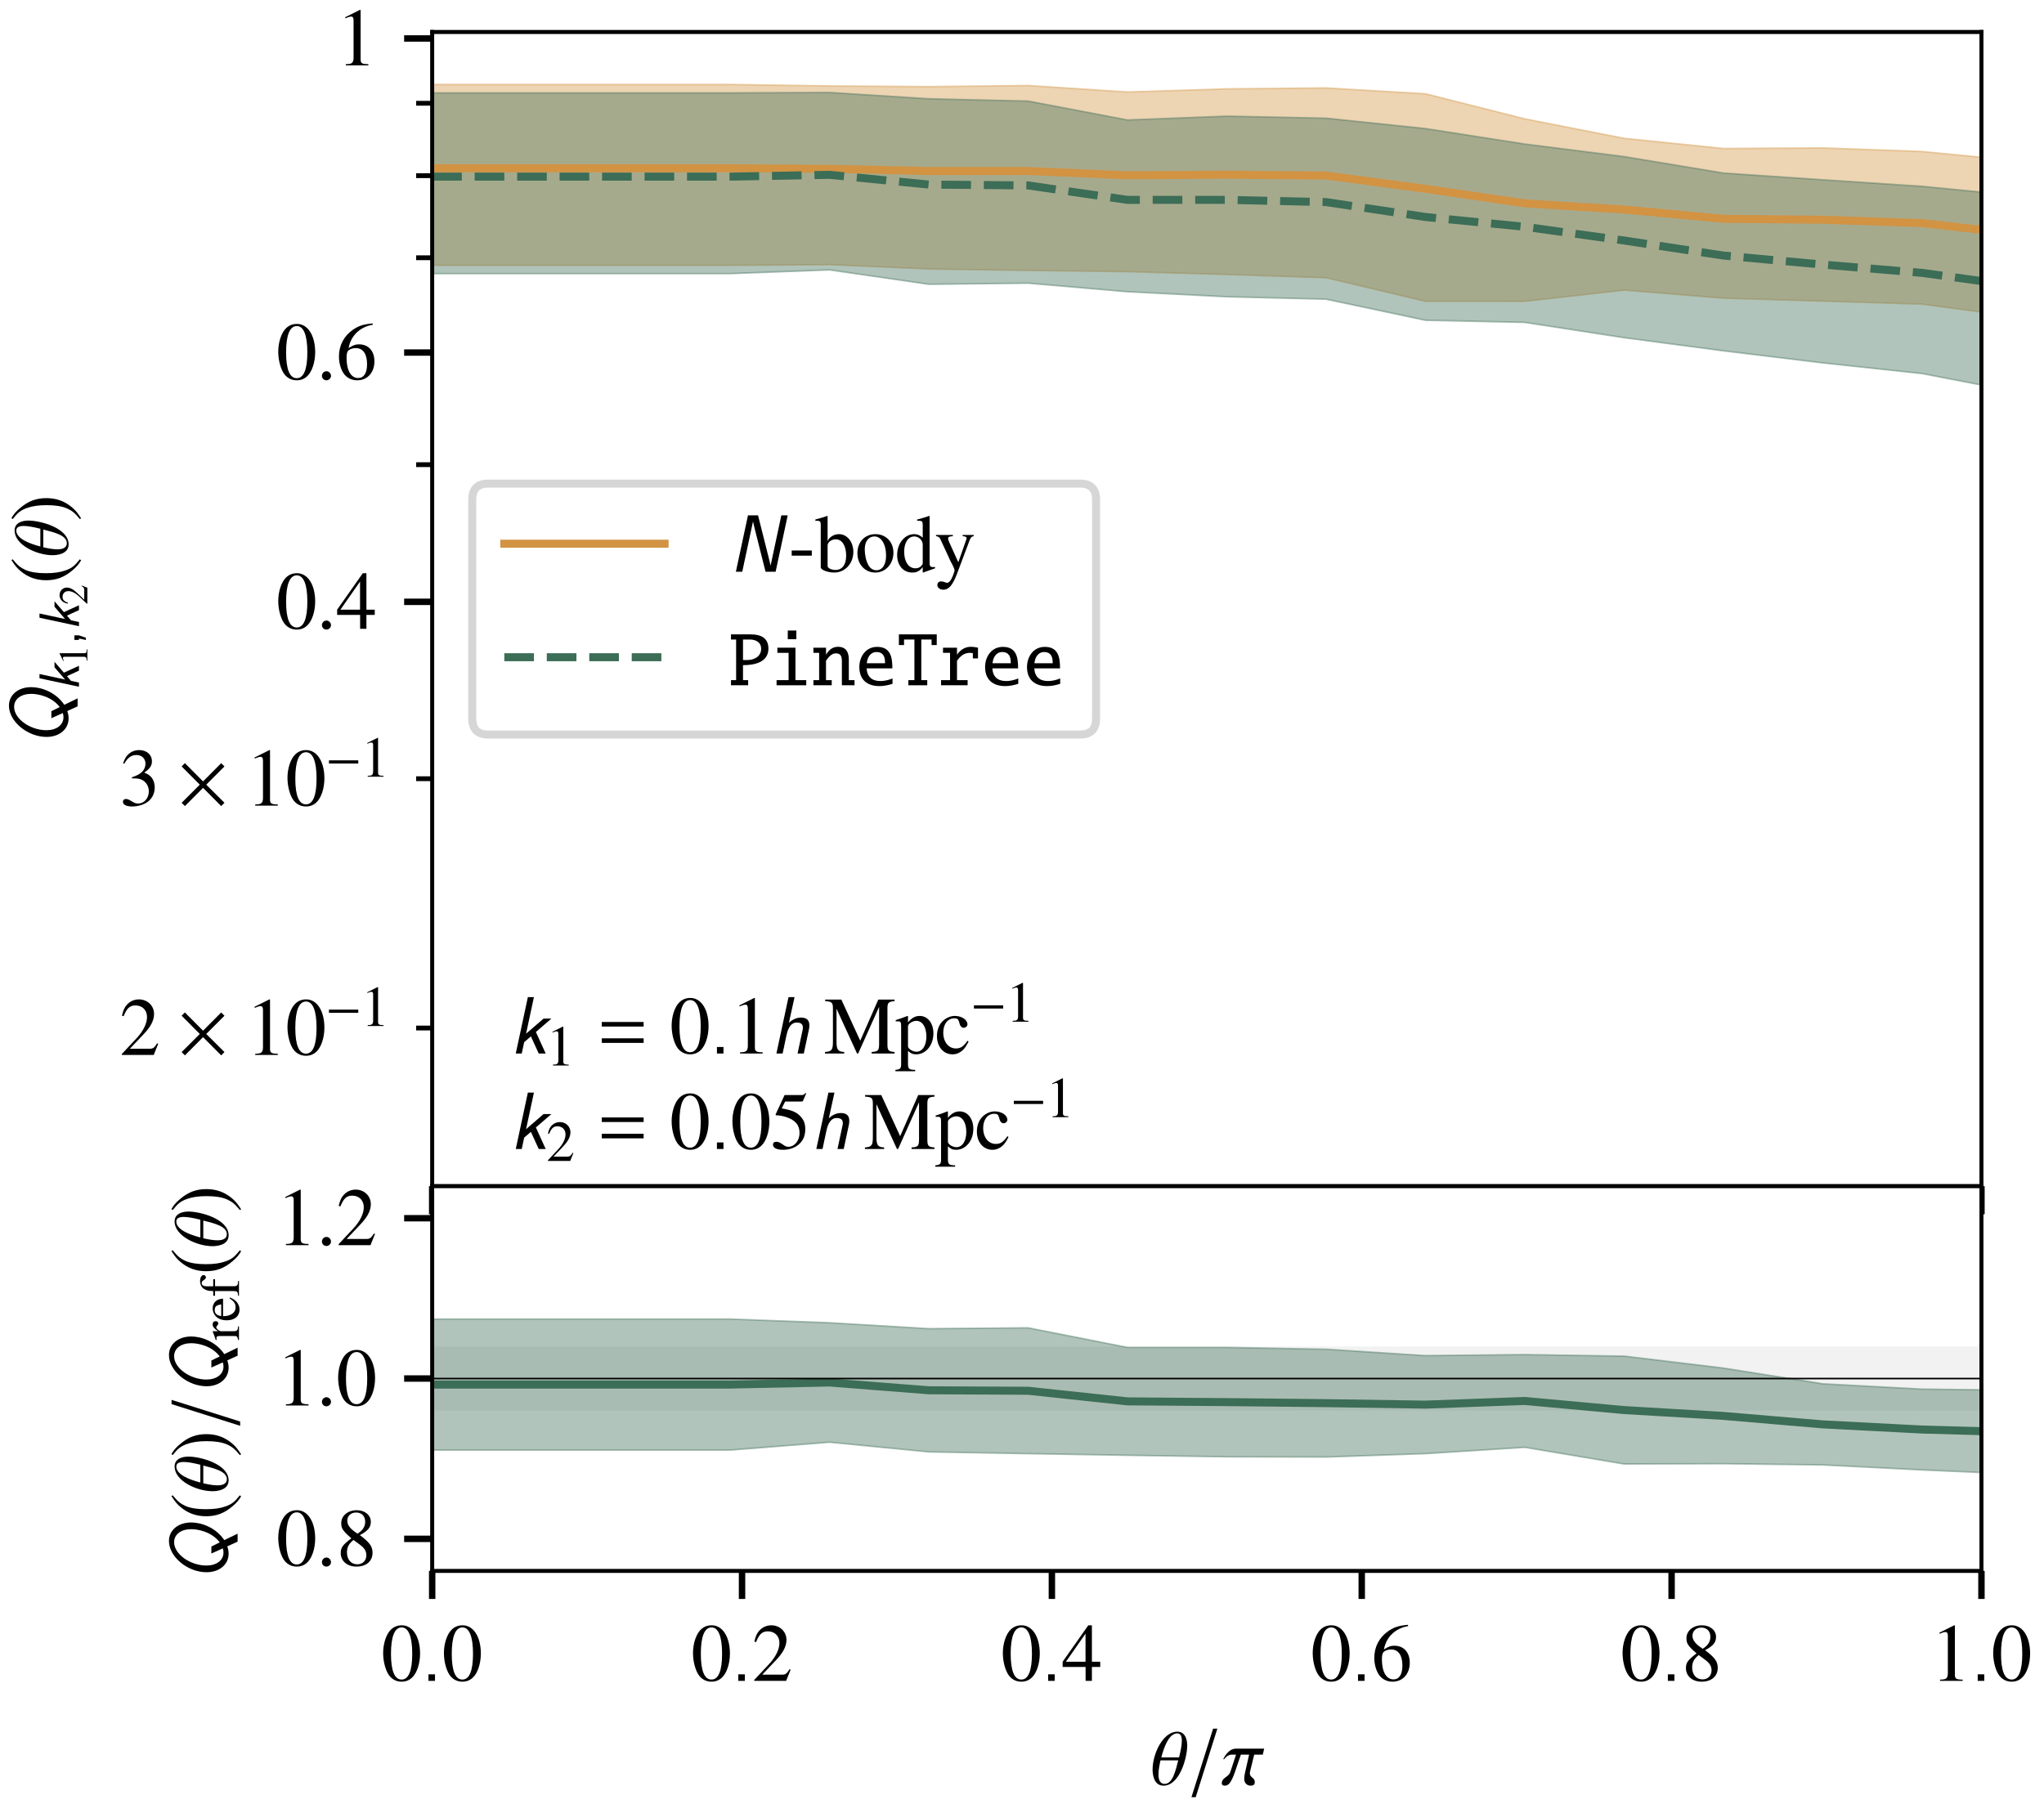 <?xml version="1.0" encoding="utf-8" standalone="no"?>
<!DOCTYPE svg PUBLIC "-//W3C//DTD SVG 1.1//EN"
  "http://www.w3.org/Graphics/SVG/1.1/DTD/svg11.dtd">
<svg xmlns:xlink="http://www.w3.org/1999/xlink" width="255.057pt" height="226.263pt" viewBox="0 0 255.057 226.263" xmlns="http://www.w3.org/2000/svg" version="1.1">
 <defs>
  <style type="text/css">*{stroke-linejoin: round; stroke-linecap: butt}</style>
 </defs>
 <g id="figure_1">
  <g id="patch_1">
   <path d="M 0 226.263 
L 255.057 226.263 
L 255.057 0 
L 0 0 
z
" style="fill: #ffffff"/>
  </g>
  <g id="axes_1">
   <g id="patch_2">
    <path d="M 53.929 148.051 
L 247.252 148.051 
L 247.252 3.994 
L 53.929 3.994 
z
" style="fill: #ffffff"/>
   </g>
   <g id="PolyCollection_1">
    <path d="M 53.929 10.542 
L 53.929 33.118 
L 66.324 33.118 
L 78.719 33.118 
L 91.113 33.118 
L 103.508 33.031 
L 115.903 33.573 
L 128.298 33.753 
L 140.692 33.908 
L 153.087 34.26 
L 165.482 34.669 
L 177.877 37.605 
L 190.271 37.61 
L 202.666 36.211 
L 215.061 37.218 
L 227.455 37.585 
L 239.85 37.963 
L 252.245 39.618 
L 264.64 41.096 
L 277.034 43.116 
L 289.429 47.931 
L 301.824 53.684 
L 314.219 60.353 
L 326.613 66.715 
L 339.008 75.821 
L 351.403 84.792 
L 363.798 95.511 
L 376.192 99.145 
L 388.587 108.781 
L 400.982 115.058 
L 413.377 114.681 
L 425.771 119.631 
L 438.166 108.525 
L 450.561 97.394 
L 462.955 87.959 
L 475.35 83.365 
L 487.745 74.536 
L 500.14 64.88 
L 512.534 61.914 
L 524.929 53.359 
L 537.324 50.444 
L 549.719 51.632 
L 562.113 50.757 
L 574.508 47.793 
L 586.903 49.605 
L 599.298 50.892 
L 611.692 51.124 
L 624.087 53.555 
L 636.482 61.241 
L 648.877 61.705 
L 661.271 61.705 
L 661.271 11.955 
L 661.271 11.955 
L 648.877 11.955 
L 636.482 14.508 
L 624.087 20.032 
L 611.692 19.992 
L 599.298 20.457 
L 586.903 21.771 
L 574.508 22.3 
L 562.113 20.318 
L 549.719 23.271 
L 537.324 26.496 
L 524.929 31.107 
L 512.534 33.923 
L 500.14 32.979 
L 487.745 38.509 
L 475.35 43.938 
L 462.955 48.541 
L 450.561 51.97 
L 438.166 55.98 
L 425.771 57.4 
L 413.377 54.78 
L 400.982 57.609 
L 388.587 58.738 
L 376.192 55.775 
L 363.798 53.206 
L 351.403 47.954 
L 339.008 41.66 
L 326.613 38.714 
L 314.219 37.256 
L 301.824 34.214 
L 289.429 31.217 
L 277.034 26.556 
L 264.64 24.297 
L 252.245 20.119 
L 239.85 18.908 
L 227.455 18.461 
L 215.061 18.535 
L 202.666 17.264 
L 190.271 14.835 
L 177.877 11.703 
L 165.482 10.976 
L 153.087 11.089 
L 140.692 11.48 
L 128.298 10.67 
L 115.903 10.808 
L 103.508 10.721 
L 91.113 10.542 
L 78.719 10.542 
L 66.324 10.542 
L 53.929 10.542 
z
" clip-path="url(#p3c6cfe8d14)" style="fill: #d29343; fill-opacity: 0.4; stroke: #d29343; stroke-opacity: 0.4; stroke-width: 0.2"/>
   </g>
   <g id="PolyCollection_2">
    <path d="M 53.929 11.594 
L 53.929 34.153 
L 66.324 34.153 
L 78.719 34.153 
L 91.113 34.153 
L 103.508 33.686 
L 115.903 35.483 
L 128.298 35.346 
L 140.692 36.412 
L 153.087 37.04 
L 165.482 37.347 
L 177.877 39.974 
L 190.271 40.24 
L 202.666 42.149 
L 215.061 43.791 
L 227.455 45.296 
L 239.85 46.628 
L 252.245 49.021 
L 264.64 52.089 
L 277.034 55.138 
L 289.429 61.95 
L 301.824 68.26 
L 314.219 74.697 
L 326.613 81.678 
L 339.008 89.389 
L 351.403 98.743 
L 363.798 110.005 
L 376.192 110.876 
L 388.587 123.492 
L 400.982 133.833 
L 413.377 133.882 
L 425.771 141.502 
L 438.166 132.266 
L 450.561 117.436 
L 462.955 101.474 
L 475.35 99.358 
L 487.745 89.621 
L 500.14 76.347 
L 512.534 72.508 
L 524.929 63.029 
L 537.324 59.324 
L 549.719 59.757 
L 562.113 59.932 
L 574.508 57.118 
L 586.903 57.717 
L 599.298 54.772 
L 611.692 55.438 
L 624.087 57.366 
L 636.482 63.083 
L 648.877 64.678 
L 661.271 64.678 
L 661.271 15.684 
L 661.271 15.684 
L 648.877 15.684 
L 636.482 17.063 
L 624.087 22.566 
L 611.692 22.06 
L 599.298 22.399 
L 586.903 24.429 
L 574.508 24.203 
L 562.113 24.675 
L 549.719 28.471 
L 537.324 31.37 
L 524.929 36.395 
L 512.534 40.564 
L 500.14 41.822 
L 487.745 50.728 
L 475.35 57.411 
L 462.955 61.96 
L 450.561 65.266 
L 438.166 71.329 
L 425.771 76.516 
L 413.377 73.417 
L 400.982 75.986 
L 388.587 75.804 
L 376.192 69.884 
L 363.798 66.813 
L 351.403 62.185 
L 339.008 53.91 
L 326.613 47.274 
L 314.219 42.912 
L 301.824 39.728 
L 289.429 36.205 
L 277.034 31.379 
L 264.64 28.989 
L 252.245 24.474 
L 239.85 23.26 
L 227.455 22.442 
L 215.061 21.604 
L 202.666 19.549 
L 190.271 17.982 
L 177.877 16.049 
L 165.482 14.757 
L 153.087 14.498 
L 140.692 14.976 
L 128.298 12.619 
L 115.903 12.329 
L 103.508 11.546 
L 91.113 11.594 
L 78.719 11.594 
L 66.324 11.594 
L 53.929 11.594 
z
" clip-path="url(#p3c6cfe8d14)" style="fill: #3c6d56; fill-opacity: 0.4; stroke: #3c6d56; stroke-opacity: 0.4; stroke-width: 0.2"/>
   </g>
   <g id="matplotlib.axis_1">
    <g id="xtick_1">
     <g id="line2d_1">
      <defs>
       <path id="m4c3dc205d9" d="M 0 0 
L 0 3.5 
" style="stroke: #000000; stroke-width: 0.8"/>
      </defs>
      <g>
       <use xlink:href="#m4c3dc205d9" x="53.929" y="148.051" style="stroke: #000000; stroke-width: 0.8"/>
      </g>
     </g>
    </g>
    <g id="xtick_2">
     <g id="line2d_2">
      <g>
       <use xlink:href="#m4c3dc205d9" x="92.594" y="148.051" style="stroke: #000000; stroke-width: 0.8"/>
      </g>
     </g>
    </g>
    <g id="xtick_3">
     <g id="line2d_3">
      <g>
       <use xlink:href="#m4c3dc205d9" x="131.258" y="148.051" style="stroke: #000000; stroke-width: 0.8"/>
      </g>
     </g>
    </g>
    <g id="xtick_4">
     <g id="line2d_4">
      <g>
       <use xlink:href="#m4c3dc205d9" x="169.923" y="148.051" style="stroke: #000000; stroke-width: 0.8"/>
      </g>
     </g>
    </g>
    <g id="xtick_5">
     <g id="line2d_5">
      <g>
       <use xlink:href="#m4c3dc205d9" x="208.588" y="148.051" style="stroke: #000000; stroke-width: 0.8"/>
      </g>
     </g>
    </g>
    <g id="xtick_6">
     <g id="line2d_6">
      <g>
       <use xlink:href="#m4c3dc205d9" x="247.252" y="148.051" style="stroke: #000000; stroke-width: 0.8"/>
      </g>
     </g>
    </g>
   </g>
   <g id="matplotlib.axis_2">
    <g id="ytick_1">
     <g id="line2d_7">
      <defs>
       <path id="me4a414b5a0" d="M 0 0 
L -3.5 0 
" style="stroke: #000000; stroke-width: 0.8"/>
      </defs>
      <g>
       <use xlink:href="#me4a414b5a0" x="53.929" y="75.118" style="stroke: #000000; stroke-width: 0.8"/>
      </g>
     </g>
     <g id="text_1">
      <!-- 0.4 -->
      <g transform="translate(34.476 78.48) scale(0.1 -0.1)">
       <defs>
        <path id="NimbusRomNo9L-Regu-30" d="M 1626 4352 
C 1274 4352 1005 4243 768 4019 
C 397 3661 154 2924 154 2176 
C 154 1478 365 729 666 371 
C 902 89 1229 -64 1600 -64 
C 1926 -64 2202 44 2432 268 
C 2803 620 3046 1363 3046 2137 
C 3046 3449 2464 4352 1626 4352 
z
M 1606 4185 
C 2144 4185 2432 3462 2432 2124 
C 2432 787 2150 102 1600 102 
C 1050 102 768 787 768 2118 
C 768 3475 1056 4185 1606 4185 
z
" transform="scale(0.016)"/>
        <path id="NimbusRomNo9L-Regu-2e" d="M 800 646 
C 608 646 448 480 448 281 
C 448 96 608 -64 794 -64 
C 992 -64 1158 96 1158 281 
C 1158 480 992 646 800 646 
z
" transform="scale(0.016)"/>
        <path id="NimbusRomNo9L-Regu-34" d="M 3021 1497 
L 2368 1497 
L 2368 4352 
L 2086 4352 
L 77 1497 
L 77 1088 
L 1875 1088 
L 1875 0 
L 2368 0 
L 2368 1088 
L 3021 1088 
L 3021 1497 
z
M 1869 1497 
L 333 1497 
L 1869 3697 
L 1869 1497 
z
" transform="scale(0.016)"/>
       </defs>
       <use xlink:href="#NimbusRomNo9L-Regu-30" transform="scale(0.996)"/>
       <use xlink:href="#NimbusRomNo9L-Regu-2e" transform="translate(49.813 0) scale(0.996)"/>
       <use xlink:href="#NimbusRomNo9L-Regu-34" transform="translate(74.72 0) scale(0.996)"/>
      </g>
     </g>
    </g>
    <g id="ytick_2">
     <g id="line2d_8">
      <g>
       <use xlink:href="#me4a414b5a0" x="53.929" y="44.003" style="stroke: #000000; stroke-width: 0.8"/>
      </g>
     </g>
     <g id="text_2">
      <!-- 0.6 -->
      <g transform="translate(34.476 47.365) scale(0.1 -0.1)">
       <defs>
        <path id="NimbusRomNo9L-Regu-36" d="M 2854 4390 
C 2125 4326 1754 4204 1286 3878 
C 595 3385 218 2655 218 1801 
C 218 1248 390 688 666 369 
C 909 89 1254 -64 1651 -64 
C 2445 -64 2995 541 2995 1420 
C 2995 2234 2528 2752 1792 2752 
C 1510 2752 1376 2707 973 2463 
C 1146 3430 1862 4121 2867 4288 
L 2854 4390 
z
M 1549 2457 
C 2099 2457 2419 1999 2419 1203 
C 2419 503 2170 115 1722 115 
C 1158 115 813 713 813 1700 
C 813 2024 864 2203 992 2298 
C 1126 2400 1325 2457 1549 2457 
z
" transform="scale(0.016)"/>
       </defs>
       <use xlink:href="#NimbusRomNo9L-Regu-30" transform="scale(0.996)"/>
       <use xlink:href="#NimbusRomNo9L-Regu-2e" transform="translate(49.813 0) scale(0.996)"/>
       <use xlink:href="#NimbusRomNo9L-Regu-36" transform="translate(74.72 0) scale(0.996)"/>
      </g>
     </g>
    </g>
    <g id="ytick_3">
     <g id="line2d_9">
      <g>
       <use xlink:href="#me4a414b5a0" x="53.929" y="4.802" style="stroke: #000000; stroke-width: 0.8"/>
      </g>
     </g>
     <g id="text_3">
      <!-- 1 -->
      <g transform="translate(41.948 8.165) scale(0.1 -0.1)">
       <defs>
        <path id="NimbusRomNo9L-Regu-31" d="M 1862 4352 
L 710 3776 
L 710 3686 
C 787 3718 858 3743 883 3756 
C 998 3801 1107 3826 1171 3826 
C 1306 3826 1363 3731 1363 3525 
L 1363 599 
C 1363 386 1312 238 1210 179 
C 1114 121 1024 102 755 96 
L 755 0 
L 2522 0 
L 2522 96 
C 2016 102 1914 167 1914 477 
L 1914 4339 
L 1862 4352 
z
" transform="scale(0.016)"/>
       </defs>
       <use xlink:href="#NimbusRomNo9L-Regu-31" transform="scale(0.996)"/>
      </g>
     </g>
    </g>
    <g id="ytick_4">
     <g id="line2d_10">
      <defs>
       <path id="m008c6be038" d="M 0 0 
L -2 0 
" style="stroke: #000000; stroke-width: 0.6"/>
      </defs>
      <g>
       <use xlink:href="#m008c6be038" x="53.929" y="128.31" style="stroke: #000000; stroke-width: 0.6"/>
      </g>
     </g>
     <g id="text_4">
      <!-- $\mathdefault{2\times10^{-1}}$ -->
      <g transform="translate(14.899 131.672) scale(0.1 -0.1)">
       <defs>
        <path id="NimbusRomNo9L-Regu-32" d="M 3040 879 
L 2957 912 
C 2720 544 2637 486 2349 486 
L 819 486 
L 1894 1621 
C 2464 2221 2714 2711 2714 3214 
C 2714 3858 2195 4352 1530 4352 
C 1178 4352 845 4211 608 3955 
C 403 3736 307 3530 198 3072 
L 333 3039 
C 589 3671 819 3878 1261 3878 
C 1798 3878 2163 3510 2163 2969 
C 2163 2466 1869 1866 1331 1292 
L 192 76 
L 192 0 
L 2688 0 
L 3040 879 
z
" transform="scale(0.016)"/>
        <path id="txsy-2" d="M 3712 224 
L 2285 1644 
L 3712 3072 
L 3456 3328 
L 2035 1900 
L 614 3328 
L 358 3072 
L 1779 1644 
L 358 224 
L 614 -33 
L 2035 1395 
L 3456 -33 
L 3712 224 
z
" transform="scale(0.016)"/>
        <path id="txsy-0" d="M 3674 1472 
L 3674 1830 
L 397 1830 
L 397 1472 
L 3674 1472 
z
" transform="scale(0.016)"/>
       </defs>
       <use xlink:href="#NimbusRomNo9L-Regu-32" transform="scale(0.996)"/>
       <use xlink:href="#txsy-2" transform="translate(71.952 0) scale(0.996)"/>
       <use xlink:href="#NimbusRomNo9L-Regu-31" transform="translate(157.454 0) scale(0.996)"/>
       <use xlink:href="#NimbusRomNo9L-Regu-30" transform="translate(207.267 0) scale(0.996)"/>
       <use xlink:href="#txsy-0" transform="translate(257.08 36.164) scale(0.697)"/>
       <use xlink:href="#NimbusRomNo9L-Regu-31" transform="translate(301.434 36.164) scale(0.697)"/>
      </g>
     </g>
    </g>
    <g id="ytick_5">
     <g id="line2d_11">
      <g>
       <use xlink:href="#m008c6be038" x="53.929" y="97.195" style="stroke: #000000; stroke-width: 0.6"/>
      </g>
     </g>
     <g id="text_5">
      <!-- $\mathdefault{3\times10^{-1}}$ -->
      <g transform="translate(14.899 100.557) scale(0.1 -0.1)">
       <defs>
        <path id="NimbusRomNo9L-Regu-33" d="M 979 2137 
C 1357 2137 1504 2124 1658 2067 
C 2054 1926 2304 1561 2304 1120 
C 2304 582 1939 166 1466 166 
C 1293 166 1165 211 928 364 
C 736 480 627 524 518 524 
C 371 524 275 435 275 300 
C 275 76 550 -64 998 -64 
C 1491 -64 1997 102 2298 364 
C 2598 627 2765 998 2765 1427 
C 2765 1753 2662 2054 2477 2252 
C 2349 2393 2227 2470 1946 2592 
C 2387 2892 2547 3129 2547 3475 
C 2547 3993 2138 4352 1549 4352 
C 1229 4352 947 4243 717 4038 
C 525 3865 429 3699 288 3315 
L 384 3289 
C 646 3757 934 3967 1338 3967 
C 1754 3967 2042 3686 2042 3283 
C 2042 3052 1946 2822 1786 2662 
C 1594 2470 1414 2374 979 2220 
L 979 2137 
z
" transform="scale(0.016)"/>
       </defs>
       <use xlink:href="#NimbusRomNo9L-Regu-33" transform="scale(0.996)"/>
       <use xlink:href="#txsy-2" transform="translate(71.952 0) scale(0.996)"/>
       <use xlink:href="#NimbusRomNo9L-Regu-31" transform="translate(157.454 0) scale(0.996)"/>
       <use xlink:href="#NimbusRomNo9L-Regu-30" transform="translate(207.267 0) scale(0.996)"/>
       <use xlink:href="#txsy-0" transform="translate(257.08 36.164) scale(0.697)"/>
       <use xlink:href="#NimbusRomNo9L-Regu-31" transform="translate(301.434 36.164) scale(0.697)"/>
      </g>
     </g>
    </g>
    <g id="ytick_6">
     <g id="line2d_12">
      <g>
       <use xlink:href="#m008c6be038" x="53.929" y="57.994" style="stroke: #000000; stroke-width: 0.6"/>
      </g>
     </g>
    </g>
    <g id="ytick_7">
     <g id="line2d_13">
      <g>
       <use xlink:href="#m008c6be038" x="53.929" y="32.173" style="stroke: #000000; stroke-width: 0.6"/>
      </g>
     </g>
    </g>
    <g id="ytick_8">
     <g id="line2d_14">
      <g>
       <use xlink:href="#m008c6be038" x="53.929" y="21.926" style="stroke: #000000; stroke-width: 0.6"/>
      </g>
     </g>
    </g>
    <g id="ytick_9">
     <g id="line2d_15">
      <g>
       <use xlink:href="#m008c6be038" x="53.929" y="12.888" style="stroke: #000000; stroke-width: 0.6"/>
      </g>
     </g>
    </g>
    <g id="text_6">
     <!-- $Q_{k_1, k_2}(\theta)$ -->
     <g transform="translate(8.358 93.15) rotate(-90) scale(0.1 -0.1)">
      <defs>
       <path id="CMSSI17-51" d="M 3130 -832 
L 3757 -832 
L 3251 211 
C 4230 867 4634 1988 4634 2800 
C 4634 3812 4038 4544 3181 4544 
C 1946 4544 736 3084 736 1602 
C 736 616 1318 -128 2195 -128 
C 2419 -128 2605 -77 2765 -26 
L 3130 -832 
z
M 2752 1222 
L 2202 1222 
L 2605 326 
C 2566 313 2426 275 2285 275 
C 1651 275 1261 842 1261 1608 
C 1261 2865 2144 4140 3091 4140 
C 3706 4140 4109 3593 4109 2794 
C 4109 2291 3917 1209 3078 571 
L 3072 571 
L 2752 1222 
z
" transform="scale(0.016)"/>
       <path id="CMSSI17-6b" d="M 2054 1686 
L 3270 2735 
L 2656 2735 
L 1286 1552 
L 1901 4416 
L 1427 4416 
L 480 0 
L 947 0 
L 1139 891 
L 1664 1342 
L 2278 0 
L 2822 0 
L 2054 1686 
z
" transform="scale(0.016)"/>
       <path id="CMSS17-2c" d="M 1088 6 
L 1088 512 
L 576 512 
L 576 0 
L 736 0 
L 570 -775 
L 826 -775 
L 1088 6 
z
" transform="scale(0.016)"/>
       <path id="NimbusRomNo9L-Regu-28" d="M 1888 4352 
C 1414 4044 1222 3878 986 3583 
C 531 3027 307 2387 307 1638 
C 307 825 544 198 1107 -455 
C 1370 -762 1536 -903 1869 -1108 
L 1946 -1006 
C 1434 -602 1254 -378 1082 102 
C 928 530 858 1017 858 1657 
C 858 2329 941 2854 1114 3251 
C 1293 3647 1485 3878 1946 4249 
L 1888 4352 
z
" transform="scale(0.016)"/>
       <path id="rtxmi-12" d="M 2899 3030 
C 2899 3155 2886 4102 2125 4102 
C 992 4102 186 2361 186 1131 
C 186 898 224 -128 1037 -128 
C 2310 -128 2899 2067 2899 3030 
z
M 2477 3392 
C 2477 3055 2387 2592 2259 2086 
L 870 2086 
C 1101 2992 1504 3968 2118 3968 
C 2374 3968 2477 3749 2477 3392 
z
M 2195 1856 
C 1997 1099 1773 12 1126 12 
C 774 12 646 323 646 756 
C 646 1073 717 1461 806 1856 
L 2195 1856 
z
" transform="scale(0.016)"/>
       <path id="NimbusRomNo9L-Regu-29" d="M 243 -1108 
C 717 -801 909 -634 1146 -340 
C 1600 217 1824 857 1824 1606 
C 1824 2425 1587 3046 1024 3699 
C 762 4006 595 4147 262 4352 
L 186 4249 
C 698 3846 870 3622 1050 3142 
C 1203 2713 1274 2227 1274 1587 
C 1274 921 1190 390 1018 -1 
C 838 -404 646 -634 186 -1006 
L 243 -1108 
z
" transform="scale(0.016)"/>
      </defs>
      <use xlink:href="#CMSSI17-51" transform="scale(0.996)"/>
      <use xlink:href="#CMSSI17-6b" transform="translate(69.024 -14.944) scale(0.697)"/>
      <use xlink:href="#NimbusRomNo9L-Regu-31" transform="translate(100.946 -25.405) scale(0.498)"/>
      <use xlink:href="#CMSS17-2c" transform="translate(126.351 -14.944) scale(0.697)"/>
      <use xlink:href="#CMSSI17-6b" transform="translate(144.567 -14.944) scale(0.697)"/>
      <use xlink:href="#NimbusRomNo9L-Regu-32" transform="translate(176.489 -25.405) scale(0.498)"/>
      <use xlink:href="#NimbusRomNo9L-Regu-28" transform="translate(202.392 0) scale(0.996)"/>
      <use xlink:href="#rtxmi-12" transform="translate(235.568 0) scale(0.996)"/>
      <use xlink:href="#NimbusRomNo9L-Regu-29" transform="translate(280.698 0) scale(0.996)"/>
     </g>
    </g>
   </g>
   <g id="line2d_16">
    <path d="M 53.929 21.003 
L 66.324 21.003 
L 78.719 21.003 
L 91.113 21.003 
L 103.508 21.068 
L 115.903 21.349 
L 128.298 21.347 
L 140.692 21.878 
L 153.087 21.803 
L 165.482 21.912 
L 177.877 23.566 
L 190.271 25.381 
L 202.666 26.154 
L 215.061 27.309 
L 227.455 27.429 
L 239.85 27.846 
L 252.245 29.251 
L 256.057 30.169 
" clip-path="url(#p3c6cfe8d14)" style="fill: none; stroke: #d29343; stroke-linecap: square"/>
   </g>
   <g id="line2d_17">
    <path d="M 53.929 22.048 
L 66.324 22.048 
L 78.719 22.048 
L 91.113 22.048 
L 103.508 21.82 
L 115.903 23.036 
L 128.298 23.144 
L 140.692 24.948 
L 153.087 24.944 
L 165.482 25.224 
L 177.877 27.083 
L 190.271 28.307 
L 202.666 30.02 
L 215.061 31.898 
L 227.455 33.021 
L 239.85 34.058 
L 252.245 35.77 
L 256.057 36.971 
" clip-path="url(#p3c6cfe8d14)" style="fill: none; stroke-dasharray: 3.7,1.6; stroke-dashoffset: 0; stroke: #3c6d56"/>
   </g>
   <g id="patch_3">
    <path d="M 53.929 148.051 
L 53.929 3.994 
" style="fill: none; stroke: #000000; stroke-width: 0.5; stroke-linejoin: miter; stroke-linecap: square"/>
   </g>
   <g id="patch_4">
    <path d="M 247.252 148.051 
L 247.252 3.994 
" style="fill: none; stroke: #000000; stroke-width: 0.5; stroke-linejoin: miter; stroke-linecap: square"/>
   </g>
   <g id="patch_5">
    <path d="M 53.929 148.051 
L 247.252 148.051 
" style="fill: none; stroke: #000000; stroke-width: 0.5; stroke-linejoin: miter; stroke-linecap: square"/>
   </g>
   <g id="patch_6">
    <path d="M 53.929 3.994 
L 247.252 3.994 
" style="fill: none; stroke: #000000; stroke-width: 0.5; stroke-linejoin: miter; stroke-linecap: square"/>
   </g>
   <g id="text_7">
    <!-- $k_1 = 0.1h\,\mathrm{Mpc}^{-1}$ -->
    <g transform="translate(63.595 131.493) scale(0.1 -0.1)">
     <defs>
      <path id="rtxr-3d" d="M 3674 2112 
L 3674 2470 
L 397 2470 
L 397 2112 
L 3674 2112 
z
M 3674 832 
L 3674 1190 
L 397 1190 
L 397 832 
L 3674 832 
z
" transform="scale(0.016)"/>
      <path id="CMSS17-2e" d="M 1088 512 
L 576 512 
L 576 0 
L 1088 0 
L 1088 512 
z
" transform="scale(0.016)"/>
      <path id="CMSSI17-68" d="M 3021 1891 
C 3046 2000 3053 2058 3053 2219 
C 3053 2623 2829 2816 2387 2816 
C 1850 2816 1478 2425 1459 2406 
L 1453 2406 
L 1894 4416 
L 1421 4416 
L 474 0 
L 960 0 
L 1254 1389 
C 1312 1666 1478 2425 2061 2425 
C 2400 2425 2547 2290 2547 2039 
C 2547 1949 2541 1923 2534 1891 
L 2131 0 
L 2618 0 
L 3021 1891 
z
" transform="scale(0.016)"/>
      <path id="NimbusRomNo9L-Regu-4d" d="M 4314 3656 
L 4314 765 
C 4314 236 4237 153 3731 121 
L 3731 0 
L 5523 0 
L 5523 121 
C 5056 153 4966 242 4966 695 
L 4966 3528 
C 4966 3981 5050 4064 5523 4102 
L 5523 4224 
L 4250 4224 
L 2835 1002 
L 1357 4224 
L 90 4224 
L 90 4102 
C 614 4070 698 3994 698 3528 
L 698 938 
C 698 281 608 159 77 121 
L 77 0 
L 1581 0 
L 1581 121 
C 1088 147 979 293 979 938 
L 979 3509 
L 2586 0 
L 2675 0 
L 4314 3656 
z
" transform="scale(0.016)"/>
      <path id="NimbusRomNo9L-Regu-70" d="M 58 2515 
C 115 2521 160 2521 218 2521 
C 435 2521 480 2457 480 2157 
L 480 -839 
C 480 -1172 410 -1242 32 -1280 
L 32 -1389 
L 1581 -1389 
L 1581 -1280 
C 1101 -1274 1018 -1203 1018 -798 
L 1018 211 
C 1242 0 1395 -64 1664 -64 
C 2419 -64 3008 652 3008 1580 
C 3008 2374 2560 2944 1939 2944 
C 1581 2944 1299 2783 1018 2438 
L 1018 2931 
L 979 2944 
C 634 2809 410 2726 58 2617 
L 58 2515 
z
M 1018 2137 
C 1018 2329 1376 2559 1670 2559 
C 2144 2559 2458 2073 2458 1331 
C 2458 620 2144 140 1683 140 
C 1382 140 1018 371 1018 563 
L 1018 2137 
z
" transform="scale(0.016)"/>
      <path id="NimbusRomNo9L-Regu-63" d="M 2547 998 
C 2240 550 2010 396 1645 396 
C 1062 396 653 908 653 1644 
C 653 2303 1005 2758 1523 2758 
C 1754 2758 1837 2687 1901 2451 
L 1939 2310 
C 1990 2131 2106 2015 2240 2015 
C 2406 2015 2547 2137 2547 2284 
C 2547 2643 2099 2944 1562 2944 
C 1248 2944 922 2815 659 2585 
C 339 2303 160 1868 160 1363 
C 160 531 666 -64 1376 -64 
C 1664 -64 1920 38 2150 236 
C 2323 390 2445 563 2637 940 
L 2547 998 
z
" transform="scale(0.016)"/>
     </defs>
     <use xlink:href="#CMSSI17-6b" transform="scale(0.996)"/>
     <use xlink:href="#NimbusRomNo9L-Regu-31" transform="translate(45.602 -14.944) scale(0.697)"/>
     <use xlink:href="#rtxr-3d" transform="translate(108.644 0) scale(0.996)"/>
     <use xlink:href="#NimbusRomNo9L-Regu-30" transform="translate(199.68 0) scale(0.996)"/>
     <use xlink:href="#CMSS17-2e" transform="translate(249.493 0) scale(0.996)"/>
     <use xlink:href="#NimbusRomNo9L-Regu-31" transform="translate(275.517 0) scale(0.996)"/>
     <use xlink:href="#CMSSI17-68" transform="translate(325.331 0) scale(0.996)"/>
     <use xlink:href="#NimbusRomNo9L-Regu-4d" transform="translate(392.288 0) scale(0.996)"/>
     <use xlink:href="#NimbusRomNo9L-Regu-70" transform="translate(480.856 0) scale(0.996)"/>
     <use xlink:href="#NimbusRomNo9L-Regu-63" transform="translate(530.669 0) scale(0.996)"/>
     <use xlink:href="#txsy-0" transform="translate(574.904 39.731) scale(0.697)"/>
     <use xlink:href="#NimbusRomNo9L-Regu-31" transform="translate(619.257 39.731) scale(0.697)"/>
    </g>
   </g>
   <g id="text_8">
    <!-- $k_2 = 0.05h\,\mathrm{Mpc}^{-1}$ -->
    <g transform="translate(63.595 143.408) scale(0.1 -0.1)">
     <defs>
      <path id="NimbusRomNo9L-Regu-35" d="M 1158 3718 
L 2413 3718 
C 2515 3718 2541 3731 2560 3775 
L 2803 4345 
L 2746 4390 
C 2650 4256 2586 4224 2451 4224 
L 1114 4224 
L 416 2717 
C 410 2705 410 2698 410 2686 
C 410 2654 435 2635 486 2635 
C 691 2635 947 2591 1210 2508 
C 1946 2274 2285 1882 2285 1255 
C 2285 647 1894 172 1395 172 
C 1267 172 1158 217 966 356 
C 762 502 614 565 480 565 
C 294 565 205 489 205 331 
C 205 89 506 -64 986 -64 
C 1523 -64 1984 108 2304 432 
C 2598 717 2733 1078 2733 1559 
C 2733 2015 2611 2306 2291 2622 
C 2010 2901 1645 3047 890 3180 
L 1158 3718 
z
" transform="scale(0.016)"/>
     </defs>
     <use xlink:href="#CMSSI17-6b" transform="scale(0.996)"/>
     <use xlink:href="#NimbusRomNo9L-Regu-32" transform="translate(45.602 -14.944) scale(0.697)"/>
     <use xlink:href="#rtxr-3d" transform="translate(108.644 0) scale(0.996)"/>
     <use xlink:href="#NimbusRomNo9L-Regu-30" transform="translate(199.68 0) scale(0.996)"/>
     <use xlink:href="#CMSS17-2e" transform="translate(249.493 0) scale(0.996)"/>
     <use xlink:href="#NimbusRomNo9L-Regu-30" transform="translate(275.517 0) scale(0.996)"/>
     <use xlink:href="#NimbusRomNo9L-Regu-35" transform="translate(325.331 0) scale(0.996)"/>
     <use xlink:href="#CMSSI17-68" transform="translate(375.144 0) scale(0.996)"/>
     <use xlink:href="#NimbusRomNo9L-Regu-4d" transform="translate(442.102 0) scale(0.996)"/>
     <use xlink:href="#NimbusRomNo9L-Regu-70" transform="translate(530.669 0) scale(0.996)"/>
     <use xlink:href="#NimbusRomNo9L-Regu-63" transform="translate(580.483 0) scale(0.996)"/>
     <use xlink:href="#txsy-0" transform="translate(624.717 39.731) scale(0.697)"/>
     <use xlink:href="#NimbusRomNo9L-Regu-31" transform="translate(669.07 39.731) scale(0.697)"/>
    </g>
   </g>
   <g id="legend_1">
    <g id="patch_7">
     <path d="M 60.929 91.684 
L 134.772 91.684 
Q 136.772 91.684 136.772 89.684 
L 136.772 62.36 
Q 136.772 60.36 134.772 60.36 
L 60.929 60.36 
Q 58.929 60.36 58.929 62.36 
L 58.929 89.684 
Q 58.929 91.684 60.929 91.684 
z
" style="fill: #ffffff; opacity: 0.8; stroke: #cccccc; stroke-linejoin: miter"/>
    </g>
    <g id="line2d_18">
     <path d="M 62.929 67.86 
L 72.929 67.86 
L 82.929 67.86 
" style="fill: none; stroke: #d29343; stroke-linecap: square"/>
    </g>
    <g id="text_9">
     <!-- $N$-body -->
     <g transform="translate(90.929 71.36) scale(0.1 -0.1)">
      <defs>
       <path id="CMSSI17-4e" d="M 4621 4416 
L 4122 4416 
L 3283 490 
L 3277 490 
C 3232 713 3174 935 3110 1190 
L 2298 4416 
L 1510 4416 
L 563 0 
L 1062 0 
L 1901 3925 
L 1907 3925 
C 1939 3753 2029 3416 2189 2767 
L 2886 0 
L 3674 0 
L 4621 4416 
z
" transform="scale(0.016)"/>
       <path id="NimbusRomNo9L-Regu-2d" d="M 250 1664 
L 250 1260 
L 1824 1260 
L 1824 1664 
L 250 1664 
z
" transform="scale(0.016)"/>
       <path id="NimbusRomNo9L-Regu-62" d="M 979 4358 
L 947 4371 
C 678 4275 506 4224 205 4140 
L 19 4089 
L 19 3987 
C 58 3993 83 3993 128 3993 
C 384 3993 442 3936 442 3667 
L 442 345 
C 442 147 986 -64 1498 -64 
C 2342 -64 2995 639 2995 1555 
C 2995 2342 2509 2944 1869 2944 
C 1478 2944 1107 2713 979 2399 
L 979 4358 
z
M 979 2060 
C 979 2310 1280 2540 1613 2540 
C 2112 2540 2432 2041 2432 1260 
C 2432 550 2125 140 1600 140 
C 1267 140 979 287 979 447 
L 979 2060 
z
" transform="scale(0.016)"/>
       <path id="NimbusRomNo9L-Regu-6f" d="M 1600 2944 
C 768 2944 186 2329 186 1446 
C 186 582 781 -64 1587 -64 
C 2394 -64 3008 614 3008 1497 
C 3008 2336 2419 2944 1600 2944 
z
M 1517 2764 
C 2054 2764 2432 2150 2432 1273 
C 2432 550 2144 115 1664 115 
C 1414 115 1178 268 1043 524 
C 864 857 762 1305 762 1760 
C 762 2368 1062 2764 1517 2764 
z
" transform="scale(0.016)"/>
       <path id="NimbusRomNo9L-Regu-64" d="M 2202 -64 
L 3142 268 
L 3142 371 
C 3027 364 3014 364 2995 364 
C 2765 364 2714 435 2714 729 
L 2714 4358 
L 2682 4371 
C 2374 4262 2150 4198 1741 4089 
L 1741 3987 
C 1792 3993 1830 3993 1882 3993 
C 2118 3993 2176 3929 2176 3667 
L 2176 2668 
C 1933 2873 1760 2944 1504 2944 
C 768 2944 173 2220 173 1312 
C 173 492 653 -64 1357 -64 
C 1715 -64 1958 64 2176 364 
L 2176 -45 
L 2202 -64 
z
M 2176 652 
C 2176 608 2131 531 2067 460 
C 1952 332 1792 268 1606 268 
C 1075 268 723 780 723 1568 
C 723 2291 1037 2764 1523 2764 
C 1862 2764 2176 2464 2176 2124 
L 2176 652 
z
" transform="scale(0.016)"/>
       <path id="NimbusRomNo9L-Regu-79" d="M 3040 2880 
L 2176 2880 
L 2176 2783 
C 2381 2783 2483 2726 2483 2623 
C 2483 2597 2477 2559 2458 2514 
L 1837 741 
L 1101 2366 
C 1062 2456 1037 2540 1037 2610 
C 1037 2726 1133 2771 1408 2783 
L 1408 2880 
L 90 2880 
L 90 2790 
C 256 2764 365 2694 416 2585 
L 1146 1005 
L 1165 953 
L 1261 761 
C 1440 439 1542 208 1542 112 
C 1542 15 1395 -389 1286 -582 
C 1197 -749 1056 -871 966 -871 
C 928 -871 870 -858 806 -826 
C 685 -781 576 -755 467 -755 
C 320 -755 192 -884 192 -1037 
C 192 -1248 397 -1408 666 -1408 
C 1094 -1408 1402 -1050 1747 -126 
L 2733 2495 
C 2816 2700 2886 2764 3040 2783 
L 3040 2880 
z
" transform="scale(0.016)"/>
      </defs>
      <use xlink:href="#CMSSI17-4e" transform="scale(0.996)"/>
      <use xlink:href="#NimbusRomNo9L-Regu-2d" transform="translate(74.642 0) scale(0.996)"/>
      <use xlink:href="#NimbusRomNo9L-Regu-62" transform="translate(107.817 0) scale(0.996)"/>
      <use xlink:href="#NimbusRomNo9L-Regu-6f" transform="translate(157.63 0) scale(0.996)"/>
      <use xlink:href="#NimbusRomNo9L-Regu-64" transform="translate(207.444 0) scale(0.996)"/>
      <use xlink:href="#NimbusRomNo9L-Regu-79" transform="translate(257.257 0) scale(0.996)"/>
     </g>
    </g>
    <g id="line2d_19">
     <path d="M 62.929 82.032 
L 72.929 82.032 
L 82.929 82.032 
" style="fill: none; stroke-dasharray: 3.7,1.6; stroke-dashoffset: 0; stroke: #3c6d56"/>
    </g>
    <g id="text_10">
     <!-- \texttt{PineTree} -->
     <g transform="translate(90.929 85.532) scale(0.1 -0.1)">
      <defs>
       <path id="txtt-50" d="M 3110 2876 
C 3110 3763 2438 3987 1715 3987 
L 179 3987 
L 179 3584 
L 582 3584 
L 582 403 
L 179 403 
L 179 0 
L 1523 0 
L 1523 403 
L 1120 403 
L 1120 1576 
C 1946 1576 3110 1760 3110 2876 
z
M 2541 2863 
C 2541 2232 1971 1977 1453 1977 
L 1120 1977 
L 1120 3584 
L 1651 3584 
C 2080 3584 2541 3399 2541 2863 
z
" transform="scale(0.016)"/>
       <path id="txtt-69" d="M 2016 3609 
L 2016 4288 
L 1344 4288 
L 1344 3609 
L 2016 3609 
z
M 2790 0 
L 2790 403 
L 1946 403 
L 1946 2944 
L 531 2944 
L 531 2540 
L 1408 2540 
L 1408 403 
L 467 403 
L 467 0 
L 2790 0 
z
" transform="scale(0.016)"/>
       <path id="txtt-6e" d="M 3290 0 
L 3290 403 
L 2842 403 
L 2842 2017 
C 2842 2585 2630 3014 1997 3014 
C 1549 3014 1274 2758 1056 2394 
L 1056 2944 
L 70 2944 
L 70 2540 
L 518 2540 
L 518 403 
L 70 403 
L 70 0 
L 1504 0 
L 1504 403 
L 1056 403 
L 1056 1928 
C 1242 2183 1478 2502 1830 2502 
C 2246 2502 2298 2209 2298 1864 
L 2298 0 
L 3290 0 
z
" transform="scale(0.016)"/>
       <path id="txtt-65" d="M 2982 115 
L 2982 535 
C 2682 414 2362 332 2035 332 
C 1370 332 992 661 954 1324 
L 2970 1324 
C 2970 2188 2835 3008 1779 3008 
C 890 3008 384 2252 384 1427 
C 384 440 992 -64 1965 -64 
C 2310 -64 2656 12 2982 115 
z
M 2394 1728 
L 966 1728 
C 1011 2169 1235 2604 1734 2604 
C 2234 2604 2394 2252 2394 1804 
L 2394 1728 
z
" transform="scale(0.016)"/>
       <path id="txtt-54" d="M 3162 3150 
L 3162 3987 
L 198 3987 
L 198 3150 
L 602 3150 
L 602 3584 
L 1414 3584 
L 1414 403 
L 941 403 
L 941 0 
L 2419 0 
L 2419 403 
L 1952 403 
L 1952 3584 
L 2758 3584 
L 2758 3150 
L 3162 3150 
z
" transform="scale(0.016)"/>
       <path id="txtt-72" d="M 3110 2106 
L 3110 2944 
C 2925 2982 2739 3014 2554 3014 
C 2086 3014 1722 2771 1466 2394 
L 1466 2944 
L 371 2944 
L 371 2540 
L 922 2540 
L 922 403 
L 218 403 
L 218 0 
L 2298 0 
L 2298 403 
L 1466 403 
L 1466 1915 
C 1728 2285 2010 2540 2490 2540 
C 2560 2540 2637 2528 2707 2515 
L 2707 2106 
L 3110 2106 
z
" transform="scale(0.016)"/>
      </defs>
      <use xlink:href="#txtt-50" transform="scale(0.996)"/>
      <use xlink:href="#txtt-69" transform="translate(52.304 0) scale(0.996)"/>
      <use xlink:href="#txtt-6e" transform="translate(104.608 0) scale(0.996)"/>
      <use xlink:href="#txtt-65" transform="translate(156.911 0) scale(0.996)"/>
      <use xlink:href="#txtt-54" transform="translate(209.215 0) scale(0.996)"/>
      <use xlink:href="#txtt-72" transform="translate(261.519 0) scale(0.996)"/>
      <use xlink:href="#txtt-65" transform="translate(313.823 0) scale(0.996)"/>
      <use xlink:href="#txtt-65" transform="translate(366.127 0) scale(0.996)"/>
     </g>
    </g>
   </g>
  </g>
  <g id="axes_2">
   <g id="patch_8">
    <path d="M 53.929 196.069 
L 247.252 196.069 
L 247.252 148.051 
L 53.929 148.051 
z
" style="fill: #ffffff"/>
   </g>
   <g id="PolyCollection_3">
    <path d="M 53.929 168.058 
L 53.929 176.062 
L 66.324 176.062 
L 78.719 176.062 
L 91.113 176.062 
L 103.508 176.062 
L 115.903 176.062 
L 128.298 176.062 
L 140.692 176.062 
L 153.087 176.062 
L 165.482 176.062 
L 177.877 176.062 
L 190.271 176.062 
L 202.666 176.062 
L 215.061 176.062 
L 227.455 176.062 
L 239.85 176.062 
L 252.245 176.062 
L 264.64 176.062 
L 277.034 176.062 
L 289.429 176.062 
L 301.824 176.062 
L 314.219 176.062 
L 326.613 176.062 
L 339.008 176.062 
L 351.403 176.062 
L 363.798 176.062 
L 376.192 176.062 
L 388.587 176.062 
L 400.982 176.062 
L 413.377 176.062 
L 425.771 176.062 
L 438.166 176.062 
L 450.561 176.062 
L 462.955 176.062 
L 475.35 176.062 
L 487.745 176.062 
L 500.14 176.062 
L 512.534 176.062 
L 524.929 176.062 
L 537.324 176.062 
L 549.719 176.062 
L 562.113 176.062 
L 574.508 176.062 
L 586.903 176.062 
L 599.298 176.062 
L 611.692 176.062 
L 624.087 176.062 
L 636.482 176.062 
L 648.877 176.062 
L 661.271 176.062 
L 661.271 168.058 
L 661.271 168.058 
L 648.877 168.058 
L 636.482 168.058 
L 624.087 168.058 
L 611.692 168.058 
L 599.298 168.058 
L 586.903 168.058 
L 574.508 168.058 
L 562.113 168.058 
L 549.719 168.058 
L 537.324 168.058 
L 524.929 168.058 
L 512.534 168.058 
L 500.14 168.058 
L 487.745 168.058 
L 475.35 168.058 
L 462.955 168.058 
L 450.561 168.058 
L 438.166 168.058 
L 425.771 168.058 
L 413.377 168.058 
L 400.982 168.058 
L 388.587 168.058 
L 376.192 168.058 
L 363.798 168.058 
L 351.403 168.058 
L 339.008 168.058 
L 326.613 168.058 
L 314.219 168.058 
L 301.824 168.058 
L 289.429 168.058 
L 277.034 168.058 
L 264.64 168.058 
L 252.245 168.058 
L 239.85 168.058 
L 227.455 168.058 
L 215.061 168.058 
L 202.666 168.058 
L 190.271 168.058 
L 177.877 168.058 
L 165.482 168.058 
L 153.087 168.058 
L 140.692 168.058 
L 128.298 168.058 
L 115.903 168.058 
L 103.508 168.058 
L 91.113 168.058 
L 78.719 168.058 
L 66.324 168.058 
L 53.929 168.058 
z
" clip-path="url(#pe0c1ab7f13)" style="fill: #808080; fill-opacity: 0.1"/>
   </g>
   <g id="PolyCollection_4">
    <path d="M 53.929 164.637 
L 53.929 180.99 
L 66.324 180.99 
L 78.719 180.99 
L 91.113 180.99 
L 103.508 180.008 
L 115.903 181.216 
L 128.298 181.436 
L 140.692 181.64 
L 153.087 181.828 
L 165.482 181.854 
L 177.877 181.433 
L 190.271 180.646 
L 202.666 182.726 
L 215.061 182.69 
L 227.455 182.842 
L 239.85 183.465 
L 252.245 184.017 
L 264.64 185.739 
L 277.034 186.798 
L 289.429 188.494 
L 301.824 189.218 
L 314.219 189.261 
L 326.613 190.559 
L 339.008 192.781 
L 351.403 194.442 
L 363.798 199.015 
L 376.192 202.681 
L 388.587 231.649 
L 400.982 326.206 
L 413.377 282.757 
L 425.771 219.926 
L 438.166 208.775 
L 450.561 203.985 
L 462.955 196.674 
L 475.35 196.85 
L 487.745 193.38 
L 500.14 187.842 
L 512.534 186.959 
L 524.929 186.681 
L 537.324 187.234 
L 549.719 185.939 
L 562.113 186.521 
L 574.508 185.281 
L 586.903 185.789 
L 599.298 184.992 
L 611.692 184.712 
L 624.087 185.389 
L 636.482 186.021 
L 648.877 188.302 
L 661.271 188.302 
L 661.271 161.399 
L 661.271 161.399 
L 648.877 161.399 
L 636.482 160.213 
L 624.087 163.401 
L 611.692 164.335 
L 599.298 163.381 
L 586.903 167.792 
L 574.508 168.85 
L 562.113 169.372 
L 549.719 170.268 
L 537.324 169.368 
L 524.929 171.444 
L 512.534 173.424 
L 500.14 175.601 
L 487.745 175.606 
L 475.35 173.058 
L 462.955 171.153 
L 450.561 167.609 
L 438.166 166.603 
L 425.771 148.26 
L 413.377 52.373 
L 400.982 94.037 
L 388.587 123.824 
L 376.192 161.593 
L 363.798 168.939 
L 351.403 175.168 
L 339.008 174.519 
L 326.613 175.465 
L 314.219 173.578 
L 301.824 173.786 
L 289.429 173.471 
L 277.034 173.378 
L 264.64 173.469 
L 252.245 173.526 
L 239.85 173.382 
L 227.455 172.719 
L 215.061 170.757 
L 202.666 169.264 
L 190.271 169.075 
L 177.877 169.199 
L 165.482 168.408 
L 153.087 168.177 
L 140.692 168.176 
L 128.298 165.734 
L 115.903 165.836 
L 103.508 165.1 
L 91.113 164.637 
L 78.719 164.637 
L 66.324 164.637 
L 53.929 164.637 
z
" clip-path="url(#pe0c1ab7f13)" style="fill: #3c6d56; fill-opacity: 0.4; stroke: #3c6d56; stroke-opacity: 0.4; stroke-width: 0.2"/>
   </g>
   <g id="matplotlib.axis_3">
    <g id="xtick_7">
     <g id="line2d_20">
      <g>
       <use xlink:href="#m4c3dc205d9" x="53.929" y="196.069" style="stroke: #000000; stroke-width: 0.8"/>
      </g>
     </g>
     <g id="text_11">
      <!-- $\mathdefault{0.0}$ -->
      <g transform="translate(47.564 209.794) scale(0.1 -0.1)">
       <use xlink:href="#NimbusRomNo9L-Regu-30" transform="scale(0.996)"/>
       <use xlink:href="#CMSS17-2e" transform="translate(49.813 0) scale(0.996)"/>
       <use xlink:href="#NimbusRomNo9L-Regu-30" transform="translate(75.837 0) scale(0.996)"/>
      </g>
     </g>
    </g>
    <g id="xtick_8">
     <g id="line2d_21">
      <g>
       <use xlink:href="#m4c3dc205d9" x="92.594" y="196.069" style="stroke: #000000; stroke-width: 0.8"/>
      </g>
     </g>
     <g id="text_12">
      <!-- $\mathdefault{0.2}$ -->
      <g transform="translate(86.229 209.794) scale(0.1 -0.1)">
       <use xlink:href="#NimbusRomNo9L-Regu-30" transform="scale(0.996)"/>
       <use xlink:href="#CMSS17-2e" transform="translate(49.813 0) scale(0.996)"/>
       <use xlink:href="#NimbusRomNo9L-Regu-32" transform="translate(75.837 0) scale(0.996)"/>
      </g>
     </g>
    </g>
    <g id="xtick_9">
     <g id="line2d_22">
      <g>
       <use xlink:href="#m4c3dc205d9" x="131.258" y="196.069" style="stroke: #000000; stroke-width: 0.8"/>
      </g>
     </g>
     <g id="text_13">
      <!-- $\mathdefault{0.4}$ -->
      <g transform="translate(124.893 209.794) scale(0.1 -0.1)">
       <use xlink:href="#NimbusRomNo9L-Regu-30" transform="scale(0.996)"/>
       <use xlink:href="#CMSS17-2e" transform="translate(49.813 0) scale(0.996)"/>
       <use xlink:href="#NimbusRomNo9L-Regu-34" transform="translate(75.837 0) scale(0.996)"/>
      </g>
     </g>
    </g>
    <g id="xtick_10">
     <g id="line2d_23">
      <g>
       <use xlink:href="#m4c3dc205d9" x="169.923" y="196.069" style="stroke: #000000; stroke-width: 0.8"/>
      </g>
     </g>
     <g id="text_14">
      <!-- $\mathdefault{0.6}$ -->
      <g transform="translate(163.558 209.794) scale(0.1 -0.1)">
       <use xlink:href="#NimbusRomNo9L-Regu-30" transform="scale(0.996)"/>
       <use xlink:href="#CMSS17-2e" transform="translate(49.813 0) scale(0.996)"/>
       <use xlink:href="#NimbusRomNo9L-Regu-36" transform="translate(75.837 0) scale(0.996)"/>
      </g>
     </g>
    </g>
    <g id="xtick_11">
     <g id="line2d_24">
      <g>
       <use xlink:href="#m4c3dc205d9" x="208.588" y="196.069" style="stroke: #000000; stroke-width: 0.8"/>
      </g>
     </g>
     <g id="text_15">
      <!-- $\mathdefault{0.8}$ -->
      <g transform="translate(202.223 209.794) scale(0.1 -0.1)">
       <defs>
        <path id="NimbusRomNo9L-Regu-38" d="M 1856 2400 
C 2490 2739 2714 3008 2714 3443 
C 2714 3968 2253 4352 1613 4352 
C 915 4352 397 3923 397 3341 
C 397 2924 518 2739 1190 2150 
C 499 1625 358 1427 358 992 
C 358 371 864 -64 1587 -64 
C 2355 -64 2848 358 2848 1017 
C 2848 1510 2630 1824 1856 2400 
z
M 1741 1740 
C 2208 1408 2362 1177 2362 819 
C 2362 403 2074 115 1658 115 
C 1171 115 845 486 845 1043 
C 845 1452 986 1721 1357 2022 
L 1741 1740 
z
M 1670 2515 
C 1101 2886 870 3180 870 3539 
C 870 3910 1158 4172 1562 4172 
C 1997 4172 2272 3891 2272 3449 
C 2272 3084 2093 2796 1728 2553 
C 1696 2534 1696 2534 1670 2515 
z
" transform="scale(0.016)"/>
       </defs>
       <use xlink:href="#NimbusRomNo9L-Regu-30" transform="scale(0.996)"/>
       <use xlink:href="#CMSS17-2e" transform="translate(49.813 0) scale(0.996)"/>
       <use xlink:href="#NimbusRomNo9L-Regu-38" transform="translate(75.837 0) scale(0.996)"/>
      </g>
     </g>
    </g>
    <g id="xtick_12">
     <g id="line2d_25">
      <g>
       <use xlink:href="#m4c3dc205d9" x="247.252" y="196.069" style="stroke: #000000; stroke-width: 0.8"/>
      </g>
     </g>
     <g id="text_16">
      <!-- $\mathdefault{1.0}$ -->
      <g transform="translate(240.887 209.794) scale(0.1 -0.1)">
       <use xlink:href="#NimbusRomNo9L-Regu-31" transform="scale(0.996)"/>
       <use xlink:href="#CMSS17-2e" transform="translate(49.813 0) scale(0.996)"/>
       <use xlink:href="#NimbusRomNo9L-Regu-30" transform="translate(75.837 0) scale(0.996)"/>
      </g>
     </g>
    </g>
    <g id="text_17">
     <!-- $\theta / \pi $ -->
     <g transform="translate(143.527 222.671) scale(0.1 -0.1)">
      <defs>
       <path id="rtxmi-3d" d="M 2426 4339 
L 2093 4339 
L 397 -1031 
L 730 -1031 
L 2426 4339 
z
" transform="scale(0.016)"/>
       <path id="rtxmi-19" d="M 3334 2771 
L 1120 2771 
C 531 2771 179 2066 128 1944 
L 198 1944 
C 230 1989 467 2304 800 2304 
L 1133 2304 
L 685 949 
C 544 526 19 507 19 70 
L 19 38 
C 19 -71 102 -128 256 -128 
C 499 -128 730 25 1043 937 
L 1510 2304 
L 2157 2304 
L 1843 924 
C 1798 738 1773 577 1773 449 
L 1773 391 
C 1773 115 1965 -128 2278 -128 
C 2426 -128 2598 -84 2598 128 
L 2598 154 
C 2598 532 2214 481 2214 840 
C 2214 892 2221 949 2240 1020 
L 2554 2304 
L 3226 2304 
L 3334 2771 
z
" transform="scale(0.016)"/>
      </defs>
      <use xlink:href="#rtxmi-12" transform="scale(0.996)"/>
      <use xlink:href="#rtxmi-3d" transform="translate(45.131 0) scale(0.996)"/>
      <use xlink:href="#rtxmi-19" transform="translate(89.066 0) scale(0.996)"/>
     </g>
    </g>
   </g>
   <g id="matplotlib.axis_4">
    <g id="ytick_10">
     <g id="line2d_26">
      <g>
       <use xlink:href="#me4a414b5a0" x="53.929" y="192.068" style="stroke: #000000; stroke-width: 0.8"/>
      </g>
     </g>
     <g id="text_18">
      <!-- 0.8 -->
      <g transform="translate(34.476 195.43) scale(0.1 -0.1)">
       <use xlink:href="#NimbusRomNo9L-Regu-30" transform="scale(0.996)"/>
       <use xlink:href="#NimbusRomNo9L-Regu-2e" transform="translate(49.813 0) scale(0.996)"/>
       <use xlink:href="#NimbusRomNo9L-Regu-38" transform="translate(74.72 0) scale(0.996)"/>
      </g>
     </g>
    </g>
    <g id="ytick_11">
     <g id="line2d_27">
      <g>
       <use xlink:href="#me4a414b5a0" x="53.929" y="172.06" style="stroke: #000000; stroke-width: 0.8"/>
      </g>
     </g>
     <g id="text_19">
      <!-- 1.0 -->
      <g transform="translate(34.476 175.422) scale(0.1 -0.1)">
       <use xlink:href="#NimbusRomNo9L-Regu-31" transform="scale(0.996)"/>
       <use xlink:href="#NimbusRomNo9L-Regu-2e" transform="translate(49.813 0) scale(0.996)"/>
       <use xlink:href="#NimbusRomNo9L-Regu-30" transform="translate(74.72 0) scale(0.996)"/>
      </g>
     </g>
    </g>
    <g id="ytick_12">
     <g id="line2d_28">
      <g>
       <use xlink:href="#me4a414b5a0" x="53.929" y="152.052" style="stroke: #000000; stroke-width: 0.8"/>
      </g>
     </g>
     <g id="text_20">
      <!-- 1.2 -->
      <g transform="translate(34.476 155.414) scale(0.1 -0.1)">
       <use xlink:href="#NimbusRomNo9L-Regu-31" transform="scale(0.996)"/>
       <use xlink:href="#NimbusRomNo9L-Regu-2e" transform="translate(49.813 0) scale(0.996)"/>
       <use xlink:href="#NimbusRomNo9L-Regu-32" transform="translate(74.72 0) scale(0.996)"/>
      </g>
     </g>
    </g>
    <g id="text_21">
     <!-- $Q(\theta) / Q_{\mathrm{ref}}(\theta)$ -->
     <g transform="translate(28.324 197.409) rotate(-90) scale(0.1 -0.1)">
      <defs>
       <path id="NimbusRomNo9L-Regu-72" d="M 45 2496 
C 134 2515 192 2521 269 2521 
C 429 2521 486 2419 486 2137 
L 486 537 
C 486 217 442 172 32 96 
L 32 0 
L 1568 0 
L 1568 96 
C 1133 115 1024 211 1024 576 
L 1024 2016 
C 1024 2220 1299 2540 1472 2540 
C 1510 2540 1568 2508 1638 2444 
C 1741 2355 1811 2316 1894 2316 
C 2048 2316 2144 2425 2144 2604 
C 2144 2815 2010 2944 1792 2944 
C 1523 2944 1338 2796 1024 2342 
L 1024 2931 
L 992 2944 
C 653 2803 422 2720 45 2598 
L 45 2496 
z
" transform="scale(0.016)"/>
       <path id="NimbusRomNo9L-Regu-65" d="M 2611 1052 
C 2304 564 2029 377 1619 377 
C 1254 377 979 564 794 930 
C 678 1174 634 1386 621 1779 
L 2592 1779 
C 2541 2193 2477 2377 2317 2580 
C 2125 2809 1830 2944 1498 2944 
C 1178 2944 877 2828 634 2612 
C 333 2351 160 1900 160 1374 
C 160 486 621 -64 1357 -64 
C 1965 -64 2445 313 2714 1007 
L 2611 1052 
z
M 634 1984 
C 704 2478 922 2713 1312 2713 
C 1702 2713 1856 2535 1939 1984 
L 634 1984 
z
" transform="scale(0.016)"/>
       <path id="NimbusRomNo9L-Regu-66" d="M 1978 2880 
L 1190 2880 
L 1190 3611 
C 1190 3977 1312 4172 1555 4172 
C 1690 4172 1779 4109 1894 3926 
C 1997 3762 2074 3699 2182 3699 
C 2330 3699 2451 3813 2451 3958 
C 2451 4185 2170 4352 1786 4352 
C 1389 4352 1050 4179 883 3889 
C 717 3611 666 3384 659 2880 
L 134 2880 
L 134 2675 
L 659 2675 
L 659 665 
C 659 198 589 121 128 96 
L 128 0 
L 1792 0 
L 1792 96 
C 1267 115 1197 185 1197 665 
L 1197 2675 
L 1978 2675 
L 1978 2880 
z
" transform="scale(0.016)"/>
      </defs>
      <use xlink:href="#CMSSI17-51" transform="scale(0.996)"/>
      <use xlink:href="#NimbusRomNo9L-Regu-28" transform="translate(76.716 0) scale(0.996)"/>
      <use xlink:href="#rtxmi-12" transform="translate(109.891 0) scale(0.996)"/>
      <use xlink:href="#NimbusRomNo9L-Regu-29" transform="translate(155.022 0) scale(0.996)"/>
      <use xlink:href="#rtxmi-3d" transform="translate(188.198 0) scale(0.996)"/>
      <use xlink:href="#CMSSI17-51" transform="translate(232.133 0) scale(0.996)"/>
      <use xlink:href="#NimbusRomNo9L-Regu-72" transform="translate(301.157 -14.944) scale(0.697)"/>
      <use xlink:href="#NimbusRomNo9L-Regu-65" transform="translate(324.38 -14.944) scale(0.697)"/>
      <use xlink:href="#NimbusRomNo9L-Regu-66" transform="translate(355.344 -14.944) scale(0.697)"/>
      <use xlink:href="#NimbusRomNo9L-Regu-28" transform="translate(382.552 0) scale(0.996)"/>
      <use xlink:href="#rtxmi-12" transform="translate(415.727 0) scale(0.996)"/>
      <use xlink:href="#NimbusRomNo9L-Regu-29" transform="translate(460.858 0) scale(0.996)"/>
     </g>
    </g>
   </g>
   <g id="line2d_29">
    <path d="M 53.929 172.813 
L 66.324 172.813 
L 78.719 172.813 
L 91.113 172.813 
L 103.508 172.554 
L 115.903 173.526 
L 128.298 173.585 
L 140.692 174.908 
L 153.087 175.003 
L 165.482 175.131 
L 177.877 175.316 
L 190.271 174.86 
L 202.666 175.995 
L 215.061 176.724 
L 227.455 177.781 
L 239.85 178.424 
L 252.245 178.772 
L 256.057 179.028 
" clip-path="url(#pe0c1ab7f13)" style="fill: none; stroke: #3c6d56; stroke-linecap: square"/>
   </g>
   <g id="LineCollection_1">
    <path d="M 53.929 172.06 
L 247.252 172.06 
" clip-path="url(#pe0c1ab7f13)" style="fill: none; stroke: #000000; stroke-width: 0.2"/>
   </g>
   <g id="patch_9">
    <path d="M 53.929 196.069 
L 53.929 148.051 
" style="fill: none; stroke: #000000; stroke-width: 0.5; stroke-linejoin: miter; stroke-linecap: square"/>
   </g>
   <g id="patch_10">
    <path d="M 247.252 196.069 
L 247.252 148.051 
" style="fill: none; stroke: #000000; stroke-width: 0.5; stroke-linejoin: miter; stroke-linecap: square"/>
   </g>
   <g id="patch_11">
    <path d="M 53.929 196.069 
L 247.252 196.069 
" style="fill: none; stroke: #000000; stroke-width: 0.5; stroke-linejoin: miter; stroke-linecap: square"/>
   </g>
   <g id="patch_12">
    <path d="M 53.929 148.051 
L 247.252 148.051 
" style="fill: none; stroke: #000000; stroke-width: 0.5; stroke-linejoin: miter; stroke-linecap: square"/>
   </g>
  </g>
 </g>
 <defs>
  <clipPath id="p3c6cfe8d14">
   <rect x="53.929" y="3.994" width="193.323" height="144.057"/>
  </clipPath>
  <clipPath id="pe0c1ab7f13">
   <rect x="53.929" y="148.051" width="193.323" height="48.019"/>
  </clipPath>
 </defs>
</svg>
